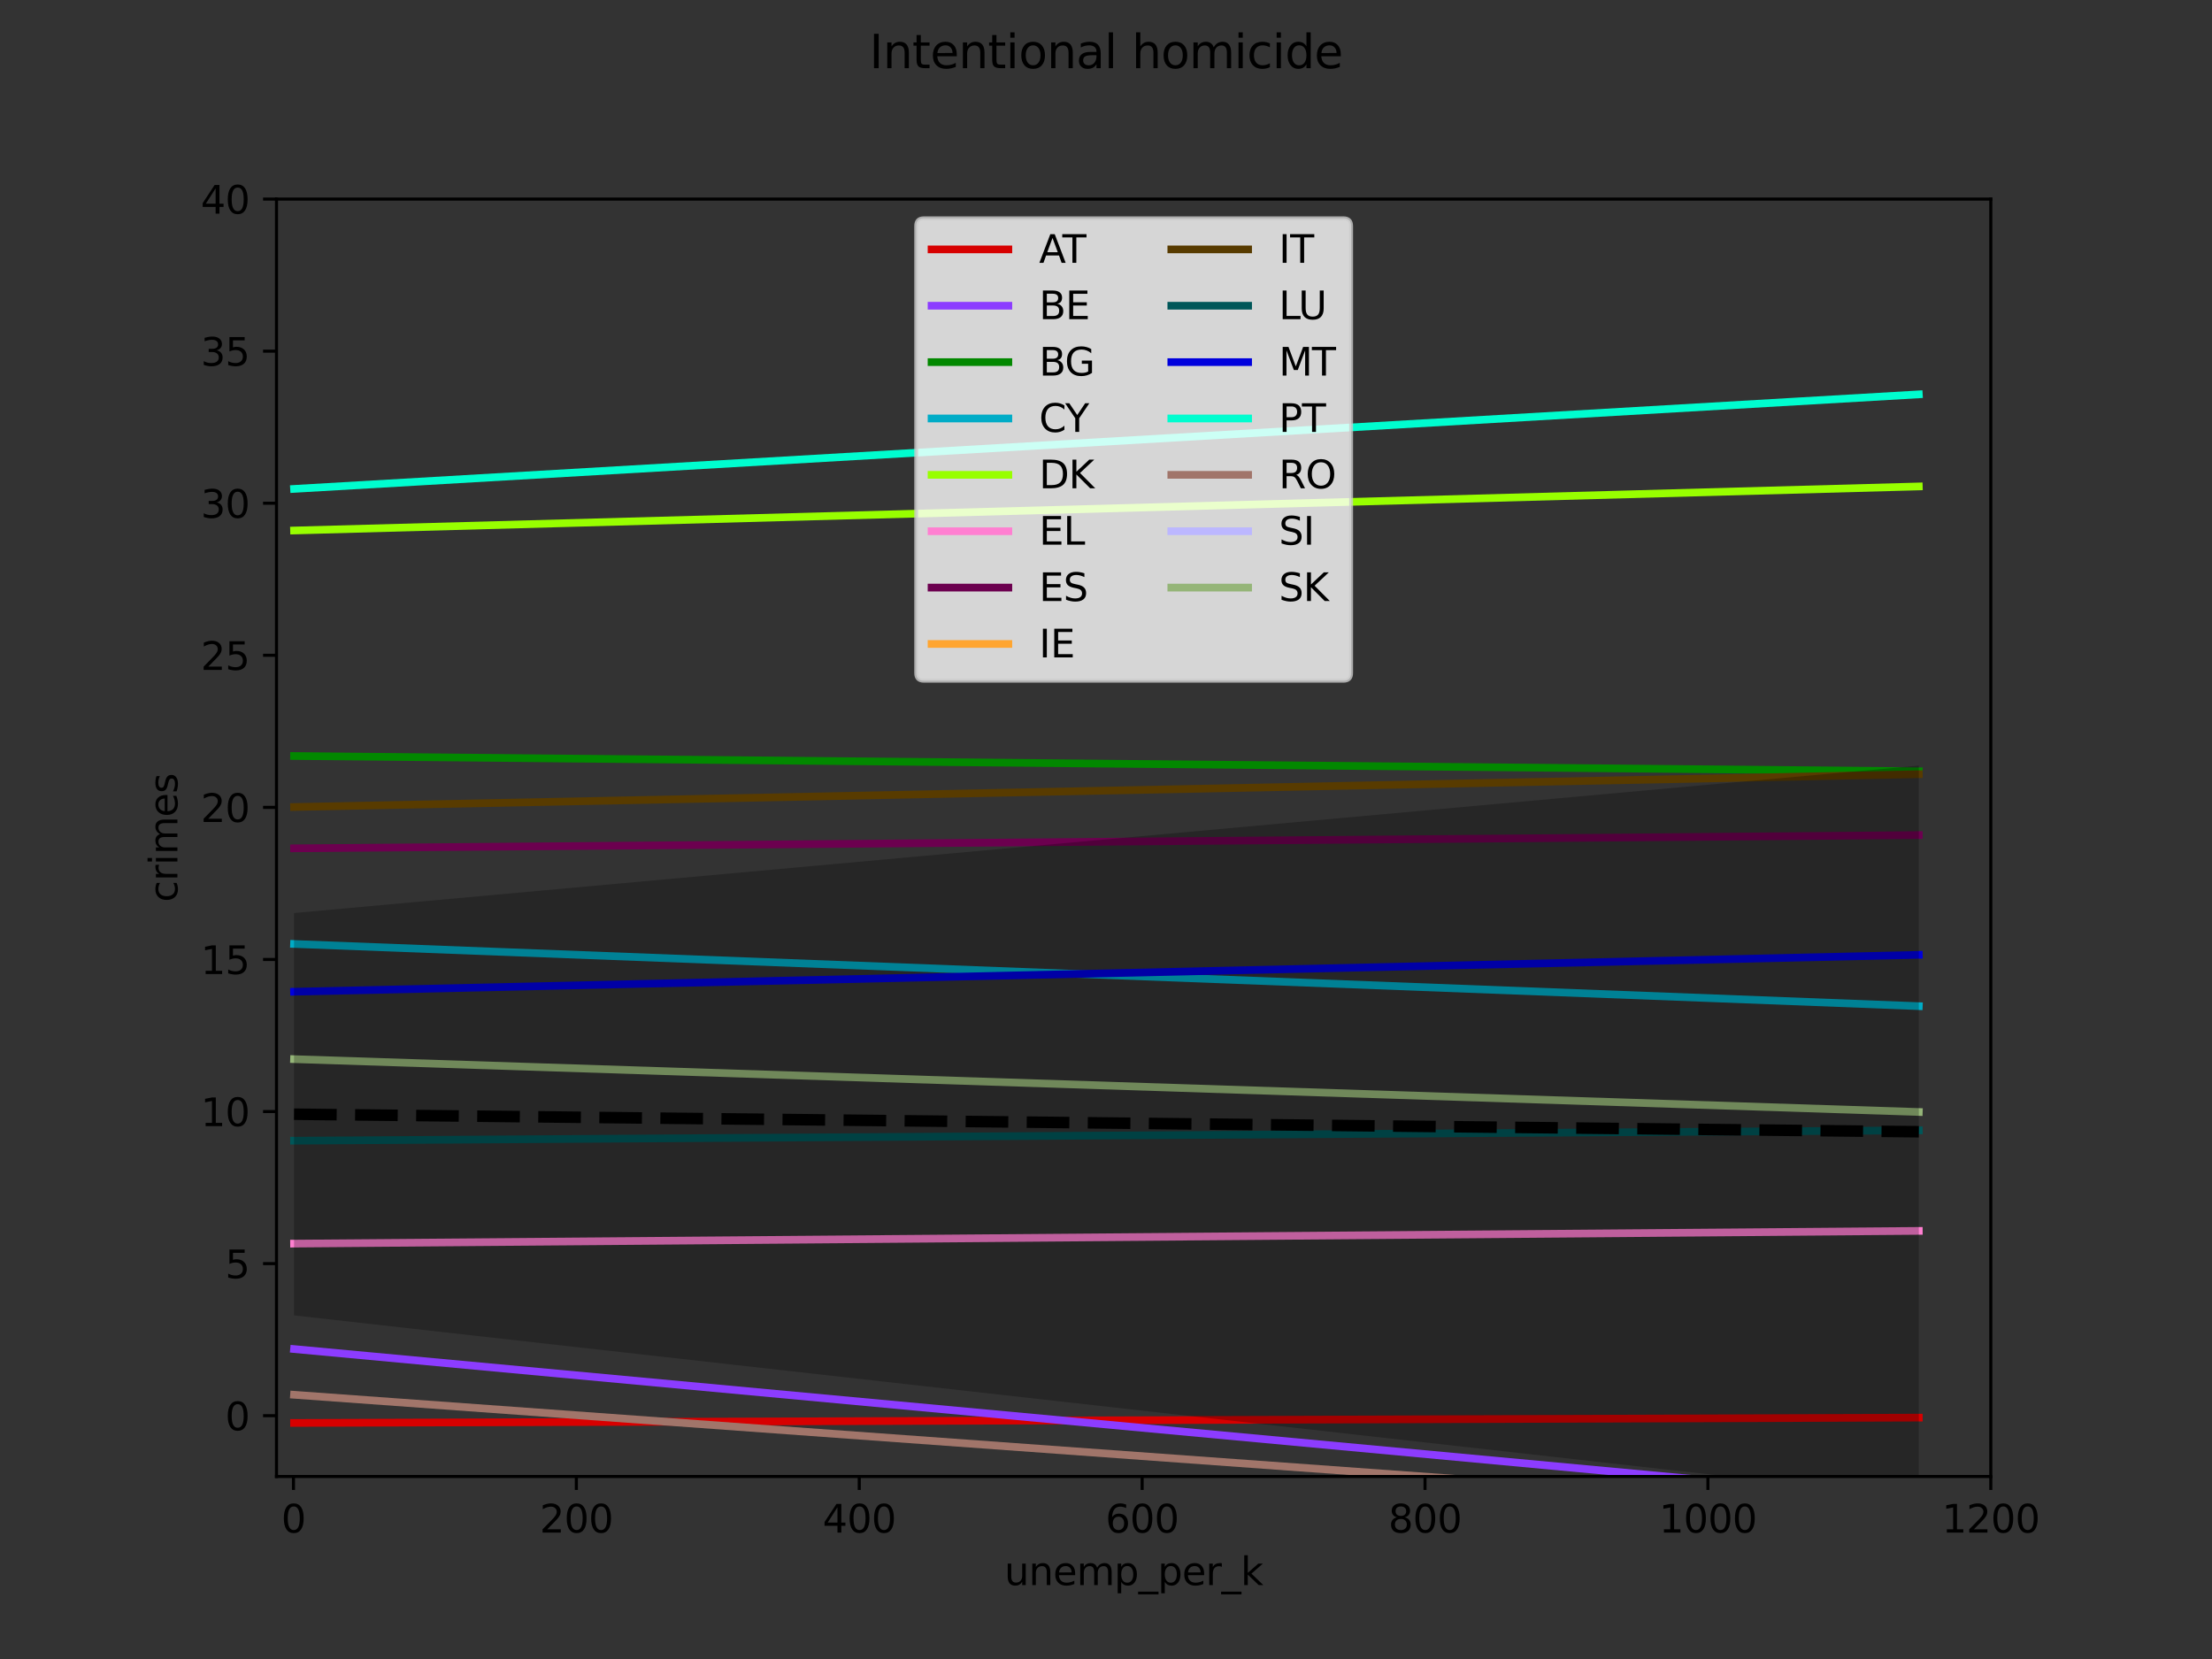 <?xml version="1.0" encoding="utf-8" standalone="no"?>
<!DOCTYPE svg PUBLIC "-//W3C//DTD SVG 1.1//EN"
  "http://www.w3.org/Graphics/SVG/1.1/DTD/svg11.dtd">
<svg xmlns:xlink="http://www.w3.org/1999/xlink" width="576pt" height="432pt" viewBox="0 0 576 432" xmlns="http://www.w3.org/2000/svg" version="1.1">
 <rect x="0" y="0" width="576" height="432" fill="#333333" stroke="none"/>
 <defs>
  <style type="text/css">*{stroke-linejoin: round; stroke-linecap: butt}</style>
 </defs>
 <g id="figure_1">
  <g id="patch_1">
   <path d="M 0 432 
L 576 432 
L 576 0 
L 0 0 
L 0 432 
z
" style="fill: none"/>
  </g>
  <g id="axes_1">
   <g id="patch_2">
    <path d="M 72 384.48 
L 518.4 384.48 
L 518.4 51.84 
L 72 51.84 
L 72 384.48 
z
" style="fill: none"/>
   </g>
   <g id="matplotlib.axis_1">
    <g id="xtick_1">
     <g id="line2d_1">
      <defs>
       <path id="m58cd97bd0b" d="M 0 0 
L 0 3.5 
" style="stroke: #000000; stroke-width: 0.8"/>
      </defs>
      <g>
       <use xlink:href="#m58cd97bd0b" x="76.42" y="384.48" style="stroke: #000000; stroke-width: 0.8"/>
      </g>
     </g>
     <g id="text_1">
      <!-- 0 -->
      <g transform="translate(73.239 399.078)scale(0.1 -0.1)">
       <defs>
        <path id="DejaVuSans-30" d="M 2034 4250 
Q 1547 4250 1301 3770 
Q 1056 3291 1056 2328 
Q 1056 1369 1301 889 
Q 1547 409 2034 409 
Q 2525 409 2770 889 
Q 3016 1369 3016 2328 
Q 3016 3291 2770 3770 
Q 2525 4250 2034 4250 
z
M 2034 4750 
Q 2819 4750 3233 4129 
Q 3647 3509 3647 2328 
Q 3647 1150 3233 529 
Q 2819 -91 2034 -91 
Q 1250 -91 836 529 
Q 422 1150 422 2328 
Q 422 3509 836 4129 
Q 1250 4750 2034 4750 
z
" transform="scale(0.016)"/>
       </defs>
       <use xlink:href="#DejaVuSans-30"/>
      </g>
     </g>
    </g>
    <g id="xtick_2">
     <g id="line2d_2">
      <g>
       <use xlink:href="#m58cd97bd0b" x="150.083" y="384.48" style="stroke: #000000; stroke-width: 0.8"/>
      </g>
     </g>
     <g id="text_2">
      <!-- 200 -->
      <g transform="translate(140.539 399.078)scale(0.1 -0.1)">
       <defs>
        <path id="DejaVuSans-32" d="M 1228 531 
L 3431 531 
L 3431 0 
L 469 0 
L 469 531 
Q 828 903 1448 1529 
Q 2069 2156 2228 2338 
Q 2531 2678 2651 2914 
Q 2772 3150 2772 3378 
Q 2772 3750 2511 3984 
Q 2250 4219 1831 4219 
Q 1534 4219 1204 4116 
Q 875 4013 500 3803 
L 500 4441 
Q 881 4594 1212 4672 
Q 1544 4750 1819 4750 
Q 2544 4750 2975 4387 
Q 3406 4025 3406 3419 
Q 3406 3131 3298 2873 
Q 3191 2616 2906 2266 
Q 2828 2175 2409 1742 
Q 1991 1309 1228 531 
z
" transform="scale(0.016)"/>
       </defs>
       <use xlink:href="#DejaVuSans-32"/>
       <use xlink:href="#DejaVuSans-30" x="63.623"/>
       <use xlink:href="#DejaVuSans-30" x="127.246"/>
      </g>
     </g>
    </g>
    <g id="xtick_3">
     <g id="line2d_3">
      <g>
       <use xlink:href="#m58cd97bd0b" x="223.747" y="384.48" style="stroke: #000000; stroke-width: 0.8"/>
      </g>
     </g>
     <g id="text_3">
      <!-- 400 -->
      <g transform="translate(214.203 399.078)scale(0.1 -0.1)">
       <defs>
        <path id="DejaVuSans-34" d="M 2419 4116 
L 825 1625 
L 2419 1625 
L 2419 4116 
z
M 2253 4666 
L 3047 4666 
L 3047 1625 
L 3713 1625 
L 3713 1100 
L 3047 1100 
L 3047 0 
L 2419 0 
L 2419 1100 
L 313 1100 
L 313 1709 
L 2253 4666 
z
" transform="scale(0.016)"/>
       </defs>
       <use xlink:href="#DejaVuSans-34"/>
       <use xlink:href="#DejaVuSans-30" x="63.623"/>
       <use xlink:href="#DejaVuSans-30" x="127.246"/>
      </g>
     </g>
    </g>
    <g id="xtick_4">
     <g id="line2d_4">
      <g>
       <use xlink:href="#m58cd97bd0b" x="297.41" y="384.48" style="stroke: #000000; stroke-width: 0.8"/>
      </g>
     </g>
     <g id="text_4">
      <!-- 600 -->
      <g transform="translate(287.866 399.078)scale(0.1 -0.1)">
       <defs>
        <path id="DejaVuSans-36" d="M 2113 2584 
Q 1688 2584 1439 2293 
Q 1191 2003 1191 1497 
Q 1191 994 1439 701 
Q 1688 409 2113 409 
Q 2538 409 2786 701 
Q 3034 994 3034 1497 
Q 3034 2003 2786 2293 
Q 2538 2584 2113 2584 
z
M 3366 4563 
L 3366 3988 
Q 3128 4100 2886 4159 
Q 2644 4219 2406 4219 
Q 1781 4219 1451 3797 
Q 1122 3375 1075 2522 
Q 1259 2794 1537 2939 
Q 1816 3084 2150 3084 
Q 2853 3084 3261 2657 
Q 3669 2231 3669 1497 
Q 3669 778 3244 343 
Q 2819 -91 2113 -91 
Q 1303 -91 875 529 
Q 447 1150 447 2328 
Q 447 3434 972 4092 
Q 1497 4750 2381 4750 
Q 2619 4750 2861 4703 
Q 3103 4656 3366 4563 
z
" transform="scale(0.016)"/>
       </defs>
       <use xlink:href="#DejaVuSans-36"/>
       <use xlink:href="#DejaVuSans-30" x="63.623"/>
       <use xlink:href="#DejaVuSans-30" x="127.246"/>
      </g>
     </g>
    </g>
    <g id="xtick_5">
     <g id="line2d_5">
      <g>
       <use xlink:href="#m58cd97bd0b" x="371.073" y="384.48" style="stroke: #000000; stroke-width: 0.8"/>
      </g>
     </g>
     <g id="text_5">
      <!-- 800 -->
      <g transform="translate(361.53 399.078)scale(0.1 -0.1)">
       <defs>
        <path id="DejaVuSans-38" d="M 2034 2216 
Q 1584 2216 1326 1975 
Q 1069 1734 1069 1313 
Q 1069 891 1326 650 
Q 1584 409 2034 409 
Q 2484 409 2743 651 
Q 3003 894 3003 1313 
Q 3003 1734 2745 1975 
Q 2488 2216 2034 2216 
z
M 1403 2484 
Q 997 2584 770 2862 
Q 544 3141 544 3541 
Q 544 4100 942 4425 
Q 1341 4750 2034 4750 
Q 2731 4750 3128 4425 
Q 3525 4100 3525 3541 
Q 3525 3141 3298 2862 
Q 3072 2584 2669 2484 
Q 3125 2378 3379 2068 
Q 3634 1759 3634 1313 
Q 3634 634 3220 271 
Q 2806 -91 2034 -91 
Q 1263 -91 848 271 
Q 434 634 434 1313 
Q 434 1759 690 2068 
Q 947 2378 1403 2484 
z
M 1172 3481 
Q 1172 3119 1398 2916 
Q 1625 2713 2034 2713 
Q 2441 2713 2670 2916 
Q 2900 3119 2900 3481 
Q 2900 3844 2670 4047 
Q 2441 4250 2034 4250 
Q 1625 4250 1398 4047 
Q 1172 3844 1172 3481 
z
" transform="scale(0.016)"/>
       </defs>
       <use xlink:href="#DejaVuSans-38"/>
       <use xlink:href="#DejaVuSans-30" x="63.623"/>
       <use xlink:href="#DejaVuSans-30" x="127.246"/>
      </g>
     </g>
    </g>
    <g id="xtick_6">
     <g id="line2d_6">
      <g>
       <use xlink:href="#m58cd97bd0b" x="444.737" y="384.48" style="stroke: #000000; stroke-width: 0.8"/>
      </g>
     </g>
     <g id="text_6">
      <!-- 1000 -->
      <g transform="translate(432.012 399.078)scale(0.1 -0.1)">
       <defs>
        <path id="DejaVuSans-31" d="M 794 531 
L 1825 531 
L 1825 4091 
L 703 3866 
L 703 4441 
L 1819 4666 
L 2450 4666 
L 2450 531 
L 3481 531 
L 3481 0 
L 794 0 
L 794 531 
z
" transform="scale(0.016)"/>
       </defs>
       <use xlink:href="#DejaVuSans-31"/>
       <use xlink:href="#DejaVuSans-30" x="63.623"/>
       <use xlink:href="#DejaVuSans-30" x="127.246"/>
       <use xlink:href="#DejaVuSans-30" x="190.869"/>
      </g>
     </g>
    </g>
    <g id="xtick_7">
     <g id="line2d_7">
      <g>
       <use xlink:href="#m58cd97bd0b" x="518.4" y="384.48" style="stroke: #000000; stroke-width: 0.8"/>
      </g>
     </g>
     <g id="text_7">
      <!-- 1200 -->
      <g transform="translate(505.675 399.078)scale(0.1 -0.1)">
       <use xlink:href="#DejaVuSans-31"/>
       <use xlink:href="#DejaVuSans-32" x="63.623"/>
       <use xlink:href="#DejaVuSans-30" x="127.246"/>
       <use xlink:href="#DejaVuSans-30" x="190.869"/>
      </g>
     </g>
    </g>
    <g id="text_8">
     <!-- unemployment -->
     <g transform="translate(261.54 412.757)scale(0.1 -0.1)">
      <defs>
       <path id="DejaVuSans-75" d="M 544 1381 
L 544 3500 
L 1119 3500 
L 1119 1403 
Q 1119 906 1312 657 
Q 1506 409 1894 409 
Q 2359 409 2629 706 
Q 2900 1003 2900 1516 
L 2900 3500 
L 3475 3500 
L 3475 0 
L 2900 0 
L 2900 538 
Q 2691 219 2414 64 
Q 2138 -91 1772 -91 
Q 1169 -91 856 284 
Q 544 659 544 1381 
z
M 1991 3584 
L 1991 3584 
z
" transform="scale(0.016)"/>
       <path id="DejaVuSans-6e" d="M 3513 2113 
L 3513 0 
L 2938 0 
L 2938 2094 
Q 2938 2591 2744 2837 
Q 2550 3084 2163 3084 
Q 1697 3084 1428 2787 
Q 1159 2491 1159 1978 
L 1159 0 
L 581 0 
L 581 3500 
L 1159 3500 
L 1159 2956 
Q 1366 3272 1645 3428 
Q 1925 3584 2291 3584 
Q 2894 3584 3203 3211 
Q 3513 2838 3513 2113 
z
" transform="scale(0.016)"/>
       <path id="DejaVuSans-65" d="M 3597 1894 
L 3597 1613 
L 953 1613 
Q 991 1019 1311 708 
Q 1631 397 2203 397 
Q 2534 397 2845 478 
Q 3156 559 3463 722 
L 3463 178 
Q 3153 47 2828 -22 
Q 2503 -91 2169 -91 
Q 1331 -91 842 396 
Q 353 884 353 1716 
Q 353 2575 817 3079 
Q 1281 3584 2069 3584 
Q 2775 3584 3186 3129 
Q 3597 2675 3597 1894 
z
M 3022 2063 
Q 3016 2534 2758 2815 
Q 2500 3097 2075 3097 
Q 1594 3097 1305 2825 
Q 1016 2553 972 2059 
L 3022 2063 
z
" transform="scale(0.016)"/>
       <path id="DejaVuSans-6d" d="M 3328 2828 
Q 3544 3216 3844 3400 
Q 4144 3584 4550 3584 
Q 5097 3584 5394 3201 
Q 5691 2819 5691 2113 
L 5691 0 
L 5113 0 
L 5113 2094 
Q 5113 2597 4934 2840 
Q 4756 3084 4391 3084 
Q 3944 3084 3684 2787 
Q 3425 2491 3425 1978 
L 3425 0 
L 2847 0 
L 2847 2094 
Q 2847 2600 2669 2842 
Q 2491 3084 2119 3084 
Q 1678 3084 1418 2786 
Q 1159 2488 1159 1978 
L 1159 0 
L 581 0 
L 581 3500 
L 1159 3500 
L 1159 2956 
Q 1356 3278 1631 3431 
Q 1906 3584 2284 3584 
Q 2666 3584 2933 3390 
Q 3200 3197 3328 2828 
z
" transform="scale(0.016)"/>
       <path id="DejaVuSans-70" d="M 1159 525 
L 1159 -1331 
L 581 -1331 
L 581 3500 
L 1159 3500 
L 1159 2969 
Q 1341 3281 1617 3432 
Q 1894 3584 2278 3584 
Q 2916 3584 3314 3078 
Q 3713 2572 3713 1747 
Q 3713 922 3314 415 
Q 2916 -91 2278 -91 
Q 1894 -91 1617 61 
Q 1341 213 1159 525 
z
M 3116 1747 
Q 3116 2381 2855 2742 
Q 2594 3103 2138 3103 
Q 1681 3103 1420 2742 
Q 1159 2381 1159 1747 
Q 1159 1113 1420 752 
Q 1681 391 2138 391 
Q 2594 391 2855 752 
Q 3116 1113 3116 1747 
z
" transform="scale(0.016)"/>
       <path id="DejaVuSans-5f" d="M 3263 -1063 
L 3263 -1509 
L -63 -1509 
L -63 -1063 
L 3263 -1063 
z
" transform="scale(0.016)"/>
       <path id="DejaVuSans-72" d="M 2631 2963 
Q 2534 3019 2420 3045 
Q 2306 3072 2169 3072 
Q 1681 3072 1420 2755 
Q 1159 2438 1159 1844 
L 1159 0 
L 581 0 
L 581 3500 
L 1159 3500 
L 1159 2956 
Q 1341 3275 1631 3429 
Q 1922 3584 2338 3584 
Q 2397 3584 2469 3576 
Q 2541 3569 2628 3553 
L 2631 2963 
z
" transform="scale(0.016)"/>
       <path id="DejaVuSans-6b" d="M 581 4863 
L 1159 4863 
L 1159 1991 
L 2875 3500 
L 3609 3500 
L 1753 1863 
L 3688 0 
L 2938 0 
L 1159 1709 
L 1159 0 
L 581 0 
L 581 4863 
z
" transform="scale(0.016)"/>
      </defs>
      <use xlink:href="#DejaVuSans-75"/>
      <use xlink:href="#DejaVuSans-6e" x="63.379"/>
      <use xlink:href="#DejaVuSans-65" x="126.758"/>
      <use xlink:href="#DejaVuSans-6d" x="188.281"/>
      <use xlink:href="#DejaVuSans-70" x="285.693"/>
      <use xlink:href="#DejaVuSans-5f" x="349.17"/>
      <use xlink:href="#DejaVuSans-70" x="399.17"/>
      <use xlink:href="#DejaVuSans-65" x="462.646"/>
      <use xlink:href="#DejaVuSans-72" x="524.17"/>
      <use xlink:href="#DejaVuSans-5f" x="565.283"/>
      <use xlink:href="#DejaVuSans-6b" x="615.283"/>
     </g>
    </g>
   </g>
   <g id="matplotlib.axis_2">
    <g id="ytick_1">
     <g id="line2d_8">
      <defs>
       <path id="mbac30b4db6" d="M 0 0 
L -3.5 0 
" style="stroke: #000000; stroke-width: 0.8"/>
      </defs>
      <g>
       <use xlink:href="#mbac30b4db6" x="72" y="368.64" style="stroke: #000000; stroke-width: 0.8"/>
      </g>
     </g>
     <g id="text_9">
      <!-- 0 -->
      <g transform="translate(58.638 372.439)scale(0.1 -0.1)">
       <use xlink:href="#DejaVuSans-30"/>
      </g>
     </g>
    </g>
    <g id="ytick_2">
     <g id="line2d_9">
      <g>
       <use xlink:href="#mbac30b4db6" x="72" y="329.04" style="stroke: #000000; stroke-width: 0.8"/>
      </g>
     </g>
     <g id="text_10">
      <!-- 5 -->
      <g transform="translate(58.638 332.839)scale(0.1 -0.1)">
       <defs>
        <path id="DejaVuSans-35" d="M 691 4666 
L 3169 4666 
L 3169 4134 
L 1269 4134 
L 1269 2991 
Q 1406 3038 1543 3061 
Q 1681 3084 1819 3084 
Q 2600 3084 3056 2656 
Q 3513 2228 3513 1497 
Q 3513 744 3044 326 
Q 2575 -91 1722 -91 
Q 1428 -91 1123 -41 
Q 819 9 494 109 
L 494 744 
Q 775 591 1075 516 
Q 1375 441 1709 441 
Q 2250 441 2565 725 
Q 2881 1009 2881 1497 
Q 2881 1984 2565 2268 
Q 2250 2553 1709 2553 
Q 1456 2553 1204 2497 
Q 953 2441 691 2322 
L 691 4666 
z
" transform="scale(0.016)"/>
       </defs>
       <use xlink:href="#DejaVuSans-35"/>
      </g>
     </g>
    </g>
    <g id="ytick_3">
     <g id="line2d_10">
      <g>
       <use xlink:href="#mbac30b4db6" x="72" y="289.44" style="stroke: #000000; stroke-width: 0.8"/>
      </g>
     </g>
     <g id="text_11">
      <!-- 10 -->
      <g transform="translate(52.275 293.239)scale(0.1 -0.1)">
       <use xlink:href="#DejaVuSans-31"/>
       <use xlink:href="#DejaVuSans-30" x="63.623"/>
      </g>
     </g>
    </g>
    <g id="ytick_4">
     <g id="line2d_11">
      <g>
       <use xlink:href="#mbac30b4db6" x="72" y="249.84" style="stroke: #000000; stroke-width: 0.8"/>
      </g>
     </g>
     <g id="text_12">
      <!-- 15 -->
      <g transform="translate(52.275 253.639)scale(0.1 -0.1)">
       <use xlink:href="#DejaVuSans-31"/>
       <use xlink:href="#DejaVuSans-35" x="63.623"/>
      </g>
     </g>
    </g>
    <g id="ytick_5">
     <g id="line2d_12">
      <g>
       <use xlink:href="#mbac30b4db6" x="72" y="210.24" style="stroke: #000000; stroke-width: 0.8"/>
      </g>
     </g>
     <g id="text_13">
      <!-- 20 -->
      <g transform="translate(52.275 214.039)scale(0.1 -0.1)">
       <use xlink:href="#DejaVuSans-32"/>
       <use xlink:href="#DejaVuSans-30" x="63.623"/>
      </g>
     </g>
    </g>
    <g id="ytick_6">
     <g id="line2d_13">
      <g>
       <use xlink:href="#mbac30b4db6" x="72" y="170.64" style="stroke: #000000; stroke-width: 0.8"/>
      </g>
     </g>
     <g id="text_14">
      <!-- 25 -->
      <g transform="translate(52.275 174.439)scale(0.1 -0.1)">
       <use xlink:href="#DejaVuSans-32"/>
       <use xlink:href="#DejaVuSans-35" x="63.623"/>
      </g>
     </g>
    </g>
    <g id="ytick_7">
     <g id="line2d_14">
      <g>
       <use xlink:href="#mbac30b4db6" x="72" y="131.04" style="stroke: #000000; stroke-width: 0.8"/>
      </g>
     </g>
     <g id="text_15">
      <!-- 30 -->
      <g transform="translate(52.275 134.839)scale(0.1 -0.1)">
       <defs>
        <path id="DejaVuSans-33" d="M 2597 2516 
Q 3050 2419 3304 2112 
Q 3559 1806 3559 1356 
Q 3559 666 3084 287 
Q 2609 -91 1734 -91 
Q 1441 -91 1130 -33 
Q 819 25 488 141 
L 488 750 
Q 750 597 1062 519 
Q 1375 441 1716 441 
Q 2309 441 2620 675 
Q 2931 909 2931 1356 
Q 2931 1769 2642 2001 
Q 2353 2234 1838 2234 
L 1294 2234 
L 1294 2753 
L 1863 2753 
Q 2328 2753 2575 2939 
Q 2822 3125 2822 3475 
Q 2822 3834 2567 4026 
Q 2313 4219 1838 4219 
Q 1578 4219 1281 4162 
Q 984 4106 628 3988 
L 628 4550 
Q 988 4650 1302 4700 
Q 1616 4750 1894 4750 
Q 2613 4750 3031 4423 
Q 3450 4097 3450 3541 
Q 3450 3153 3228 2886 
Q 3006 2619 2597 2516 
z
" transform="scale(0.016)"/>
       </defs>
       <use xlink:href="#DejaVuSans-33"/>
       <use xlink:href="#DejaVuSans-30" x="63.623"/>
      </g>
     </g>
    </g>
    <g id="ytick_8">
     <g id="line2d_15">
      <g>
       <use xlink:href="#mbac30b4db6" x="72" y="91.44" style="stroke: #000000; stroke-width: 0.8"/>
      </g>
     </g>
     <g id="text_16">
      <!-- 35 -->
      <g transform="translate(52.275 95.239)scale(0.1 -0.1)">
       <use xlink:href="#DejaVuSans-33"/>
       <use xlink:href="#DejaVuSans-35" x="63.623"/>
      </g>
     </g>
    </g>
    <g id="ytick_9">
     <g id="line2d_16">
      <g>
       <use xlink:href="#mbac30b4db6" x="72" y="51.84" style="stroke: #000000; stroke-width: 0.8"/>
      </g>
     </g>
     <g id="text_17">
      <!-- 40 -->
      <g transform="translate(52.275 55.639)scale(0.1 -0.1)">
       <use xlink:href="#DejaVuSans-34"/>
       <use xlink:href="#DejaVuSans-30" x="63.623"/>
      </g>
     </g>
    </g>
    <g id="text_18">
     <!-- crimes -->
     <g transform="translate(46.195 234.905)rotate(-90)scale(0.1 -0.1)">
      <defs>
       <path id="DejaVuSans-63" d="M 3122 3366 
L 3122 2828 
Q 2878 2963 2633 3030 
Q 2388 3097 2138 3097 
Q 1578 3097 1268 2742 
Q 959 2388 959 1747 
Q 959 1106 1268 751 
Q 1578 397 2138 397 
Q 2388 397 2633 464 
Q 2878 531 3122 666 
L 3122 134 
Q 2881 22 2623 -34 
Q 2366 -91 2075 -91 
Q 1284 -91 818 406 
Q 353 903 353 1747 
Q 353 2603 823 3093 
Q 1294 3584 2113 3584 
Q 2378 3584 2631 3529 
Q 2884 3475 3122 3366 
z
" transform="scale(0.016)"/>
       <path id="DejaVuSans-69" d="M 603 3500 
L 1178 3500 
L 1178 0 
L 603 0 
L 603 3500 
z
M 603 4863 
L 1178 4863 
L 1178 4134 
L 603 4134 
L 603 4863 
z
" transform="scale(0.016)"/>
       <path id="DejaVuSans-73" d="M 2834 3397 
L 2834 2853 
Q 2591 2978 2328 3040 
Q 2066 3103 1784 3103 
Q 1356 3103 1142 2972 
Q 928 2841 928 2578 
Q 928 2378 1081 2264 
Q 1234 2150 1697 2047 
L 1894 2003 
Q 2506 1872 2764 1633 
Q 3022 1394 3022 966 
Q 3022 478 2636 193 
Q 2250 -91 1575 -91 
Q 1294 -91 989 -36 
Q 684 19 347 128 
L 347 722 
Q 666 556 975 473 
Q 1284 391 1588 391 
Q 1994 391 2212 530 
Q 2431 669 2431 922 
Q 2431 1156 2273 1281 
Q 2116 1406 1581 1522 
L 1381 1569 
Q 847 1681 609 1914 
Q 372 2147 372 2553 
Q 372 3047 722 3315 
Q 1072 3584 1716 3584 
Q 2034 3584 2315 3537 
Q 2597 3491 2834 3397 
z
" transform="scale(0.016)"/>
      </defs>
      <use xlink:href="#DejaVuSans-63"/>
      <use xlink:href="#DejaVuSans-72" x="54.98"/>
      <use xlink:href="#DejaVuSans-69" x="96.094"/>
      <use xlink:href="#DejaVuSans-6d" x="123.877"/>
      <use xlink:href="#DejaVuSans-65" x="221.289"/>
      <use xlink:href="#DejaVuSans-73" x="282.812"/>
     </g>
    </g>
   </g>
   <g id="line2d_17">
    <path d="M 76.567 370.533 
L 499.653 369.146 
L 499.653 369.146 
" clip-path="url(#p681873e4b9)" style="fill: none; stroke: #d70000; stroke-width: 2; stroke-linecap: square"/>
   </g>
   <g id="line2d_18">
    <path d="M 76.567 351.292 
L 499.653 390.588 
L 499.653 390.588 
" clip-path="url(#p681873e4b9)" style="fill: none; stroke: #8c3cff; stroke-width: 2; stroke-linecap: square"/>
   </g>
   <g id="line2d_19">
    <path d="M 76.567 196.864 
L 499.653 200.842 
L 499.653 200.842 
" clip-path="url(#p681873e4b9)" style="fill: none; stroke: #028800; stroke-width: 2; stroke-linecap: square"/>
   </g>
   <g id="line2d_20">
    <path d="M 76.567 245.805 
L 499.653 261.999 
L 499.653 261.999 
" clip-path="url(#p681873e4b9)" style="fill: none; stroke: #00acc7; stroke-width: 2; stroke-linecap: square"/>
   </g>
   <g id="line2d_21">
    <path d="M 76.567 138.144 
L 499.653 126.668 
L 499.653 126.668 
" clip-path="url(#p681873e4b9)" style="fill: none; stroke: #98ff00; stroke-width: 2; stroke-linecap: square"/>
   </g>
   <g id="line2d_22">
    <path d="M 76.567 323.836 
L 499.653 320.519 
L 499.653 320.519 
" clip-path="url(#p681873e4b9)" style="fill: none; stroke: #ff7fd1; stroke-width: 2; stroke-linecap: square"/>
   </g>
   <g id="line2d_23">
    <path d="M 76.567 220.899 
L 499.653 217.453 
L 499.653 217.453 
" clip-path="url(#p681873e4b9)" style="fill: none; stroke: #6c004f; stroke-width: 2; stroke-linecap: square"/>
   </g>
   <g id="line2d_24">
    <path d="M 0 0 
" clip-path="url(#p681873e4b9)" style="fill: none; stroke: #ffa530; stroke-width: 2; stroke-linecap: square"/>
   </g>
   <g id="line2d_25">
    <path d="M 76.567 210.142 
L 499.653 201.595 
L 499.653 201.595 
" clip-path="url(#p681873e4b9)" style="fill: none; stroke: #583b00; stroke-width: 2; stroke-linecap: square"/>
   </g>
   <g id="line2d_26">
    <path d="M 76.567 297.032 
L 499.653 294.343 
L 499.653 294.343 
" clip-path="url(#p681873e4b9)" style="fill: none; stroke: #005759; stroke-width: 2; stroke-linecap: square"/>
   </g>
   <g id="line2d_27">
    <path d="M 76.567 258.245 
L 499.653 248.637 
L 499.653 248.637 
" clip-path="url(#p681873e4b9)" style="fill: none; stroke: #0000dd; stroke-width: 2; stroke-linecap: square"/>
   </g>
   <g id="line2d_28">
    <path d="M 76.567 127.309 
L 499.653 102.688 
L 499.653 102.688 
" clip-path="url(#p681873e4b9)" style="fill: none; stroke: #00fdcf; stroke-width: 2; stroke-linecap: square"/>
   </g>
   <g id="line2d_29">
    <path d="M 76.567 363.194 
L 499.653 393.813 
L 499.653 393.813 
" clip-path="url(#p681873e4b9)" style="fill: none; stroke: #a1756a; stroke-width: 2; stroke-linecap: square"/>
   </g>
   <g id="line2d_30">
    <path d="M 0 0 
" clip-path="url(#p681873e4b9)" style="fill: none; stroke: #bcb7ff; stroke-width: 2; stroke-linecap: square"/>
   </g>
   <g id="line2d_31">
    <path d="M 76.567 275.798 
L 499.653 289.561 
L 499.653 289.561 
" clip-path="url(#p681873e4b9)" style="fill: none; stroke: #95b578; stroke-width: 2; stroke-linecap: square"/>
   </g>
   <g id="patch_3">
    <path d="M 72 384.48 
L 72 51.84 
" style="fill: none; stroke: #000000; stroke-width: 0.8; stroke-linejoin: miter; stroke-linecap: square"/>
   </g>
   <g id="patch_4">
    <path d="M 518.4 384.48 
L 518.4 51.84 
" style="fill: none; stroke: #000000; stroke-width: 0.8; stroke-linejoin: miter; stroke-linecap: square"/>
   </g>
   <g id="patch_5">
    <path d="M 72 384.48 
L 518.4 384.48 
" style="fill: none; stroke: #000000; stroke-width: 0.8; stroke-linejoin: miter; stroke-linecap: square"/>
   </g>
   <g id="patch_6">
    <path d="M 72 51.84 
L 518.4 51.84 
" style="fill: none; stroke: #000000; stroke-width: 0.8; stroke-linejoin: miter; stroke-linecap: square"/>
   </g>
   <g id="legend_1">
    <g id="patch_7">
     <path d="M 240.573 177.265 
L 349.827 177.265 
Q 351.827 177.265 351.827 175.265 
L 351.827 58.84 
Q 351.827 56.84 349.827 56.84 
L 240.573 56.84 
Q 238.573 56.84 238.573 58.84 
L 238.573 175.265 
Q 238.573 177.265 240.573 177.265 
z
" style="fill: #ffffff; opacity: 0.8; stroke: #cccccc; stroke-linejoin: miter"/>
    </g>
    <g id="line2d_32">
     <path d="M 242.573 64.938 
L 252.573 64.938 
L 262.573 64.938 
" style="fill: none; stroke: #d70000; stroke-width: 2; stroke-linecap: square"/>
    </g>
    <g id="text_19">
     <!-- AT -->
     <g transform="translate(270.573 68.438)scale(0.1 -0.1)">
      <defs>
       <path id="DejaVuSans-41" d="M 2188 4044 
L 1331 1722 
L 3047 1722 
L 2188 4044 
z
M 1831 4666 
L 2547 4666 
L 4325 0 
L 3669 0 
L 3244 1197 
L 1141 1197 
L 716 0 
L 50 0 
L 1831 4666 
z
" transform="scale(0.016)"/>
       <path id="DejaVuSans-54" d="M -19 4666 
L 3928 4666 
L 3928 4134 
L 2272 4134 
L 2272 0 
L 1638 0 
L 1638 4134 
L -19 4134 
L -19 4666 
z
" transform="scale(0.016)"/>
      </defs>
      <use xlink:href="#DejaVuSans-41"/>
      <use xlink:href="#DejaVuSans-54" x="60.658"/>
     </g>
    </g>
    <g id="line2d_33">
     <path d="M 242.573 79.617 
L 252.573 79.617 
L 262.573 79.617 
" style="fill: none; stroke: #8c3cff; stroke-width: 2; stroke-linecap: square"/>
    </g>
    <g id="text_20">
     <!-- BE -->
     <g transform="translate(270.573 83.117)scale(0.1 -0.1)">
      <defs>
       <path id="DejaVuSans-42" d="M 1259 2228 
L 1259 519 
L 2272 519 
Q 2781 519 3026 730 
Q 3272 941 3272 1375 
Q 3272 1813 3026 2020 
Q 2781 2228 2272 2228 
L 1259 2228 
z
M 1259 4147 
L 1259 2741 
L 2194 2741 
Q 2656 2741 2882 2914 
Q 3109 3088 3109 3444 
Q 3109 3797 2882 3972 
Q 2656 4147 2194 4147 
L 1259 4147 
z
M 628 4666 
L 2241 4666 
Q 2963 4666 3353 4366 
Q 3744 4066 3744 3513 
Q 3744 3084 3544 2831 
Q 3344 2578 2956 2516 
Q 3422 2416 3680 2098 
Q 3938 1781 3938 1306 
Q 3938 681 3513 340 
Q 3088 0 2303 0 
L 628 0 
L 628 4666 
z
" transform="scale(0.016)"/>
       <path id="DejaVuSans-45" d="M 628 4666 
L 3578 4666 
L 3578 4134 
L 1259 4134 
L 1259 2753 
L 3481 2753 
L 3481 2222 
L 1259 2222 
L 1259 531 
L 3634 531 
L 3634 0 
L 628 0 
L 628 4666 
z
" transform="scale(0.016)"/>
      </defs>
      <use xlink:href="#DejaVuSans-42"/>
      <use xlink:href="#DejaVuSans-45" x="68.604"/>
     </g>
    </g>
    <g id="line2d_34">
     <path d="M 242.573 94.295 
L 252.573 94.295 
L 262.573 94.295 
" style="fill: none; stroke: #028800; stroke-width: 2; stroke-linecap: square"/>
    </g>
    <g id="text_21">
     <!-- BG -->
     <g transform="translate(270.573 97.795)scale(0.1 -0.1)">
      <defs>
       <path id="DejaVuSans-47" d="M 3809 666 
L 3809 1919 
L 2778 1919 
L 2778 2438 
L 4434 2438 
L 4434 434 
Q 4069 175 3628 42 
Q 3188 -91 2688 -91 
Q 1594 -91 976 548 
Q 359 1188 359 2328 
Q 359 3472 976 4111 
Q 1594 4750 2688 4750 
Q 3144 4750 3555 4637 
Q 3966 4525 4313 4306 
L 4313 3634 
Q 3963 3931 3569 4081 
Q 3175 4231 2741 4231 
Q 1884 4231 1454 3753 
Q 1025 3275 1025 2328 
Q 1025 1384 1454 906 
Q 1884 428 2741 428 
Q 3075 428 3337 486 
Q 3600 544 3809 666 
z
" transform="scale(0.016)"/>
      </defs>
      <use xlink:href="#DejaVuSans-42"/>
      <use xlink:href="#DejaVuSans-47" x="66.854"/>
     </g>
    </g>
    <g id="line2d_35">
     <path d="M 242.573 108.973 
L 252.573 108.973 
L 262.573 108.973 
" style="fill: none; stroke: #00acc7; stroke-width: 2; stroke-linecap: square"/>
    </g>
    <g id="text_22">
     <!-- CY -->
     <g transform="translate(270.573 112.473)scale(0.1 -0.1)">
      <defs>
       <path id="DejaVuSans-43" d="M 4122 4306 
L 4122 3641 
Q 3803 3938 3442 4084 
Q 3081 4231 2675 4231 
Q 1875 4231 1450 3742 
Q 1025 3253 1025 2328 
Q 1025 1406 1450 917 
Q 1875 428 2675 428 
Q 3081 428 3442 575 
Q 3803 722 4122 1019 
L 4122 359 
Q 3791 134 3420 21 
Q 3050 -91 2638 -91 
Q 1578 -91 968 557 
Q 359 1206 359 2328 
Q 359 3453 968 4101 
Q 1578 4750 2638 4750 
Q 3056 4750 3426 4639 
Q 3797 4528 4122 4306 
z
" transform="scale(0.016)"/>
       <path id="DejaVuSans-59" d="M -13 4666 
L 666 4666 
L 1959 2747 
L 3244 4666 
L 3922 4666 
L 2272 2222 
L 2272 0 
L 1638 0 
L 1638 2222 
L -13 4666 
z
" transform="scale(0.016)"/>
      </defs>
      <use xlink:href="#DejaVuSans-43"/>
      <use xlink:href="#DejaVuSans-59" x="68.074"/>
     </g>
    </g>
    <g id="line2d_36">
     <path d="M 242.573 123.651 
L 252.573 123.651 
L 262.573 123.651 
" style="fill: none; stroke: #98ff00; stroke-width: 2; stroke-linecap: square"/>
    </g>
    <g id="text_23">
     <!-- DK -->
     <g transform="translate(270.573 127.151)scale(0.1 -0.1)">
      <defs>
       <path id="DejaVuSans-44" d="M 1259 4147 
L 1259 519 
L 2022 519 
Q 2988 519 3436 956 
Q 3884 1394 3884 2338 
Q 3884 3275 3436 3711 
Q 2988 4147 2022 4147 
L 1259 4147 
z
M 628 4666 
L 1925 4666 
Q 3281 4666 3915 4102 
Q 4550 3538 4550 2338 
Q 4550 1131 3912 565 
Q 3275 0 1925 0 
L 628 0 
L 628 4666 
z
" transform="scale(0.016)"/>
       <path id="DejaVuSans-4b" d="M 628 4666 
L 1259 4666 
L 1259 2694 
L 3353 4666 
L 4166 4666 
L 1850 2491 
L 4331 0 
L 3500 0 
L 1259 2247 
L 1259 0 
L 628 0 
L 628 4666 
z
" transform="scale(0.016)"/>
      </defs>
      <use xlink:href="#DejaVuSans-44"/>
      <use xlink:href="#DejaVuSans-4b" x="77.002"/>
     </g>
    </g>
    <g id="line2d_37">
     <path d="M 242.573 138.329 
L 252.573 138.329 
L 262.573 138.329 
" style="fill: none; stroke: #ff7fd1; stroke-width: 2; stroke-linecap: square"/>
    </g>
    <g id="text_24">
     <!-- EL -->
     <g transform="translate(270.573 141.829)scale(0.1 -0.1)">
      <defs>
       <path id="DejaVuSans-4c" d="M 628 4666 
L 1259 4666 
L 1259 531 
L 3531 531 
L 3531 0 
L 628 0 
L 628 4666 
z
" transform="scale(0.016)"/>
      </defs>
      <use xlink:href="#DejaVuSans-45"/>
      <use xlink:href="#DejaVuSans-4c" x="63.184"/>
     </g>
    </g>
    <g id="line2d_38">
     <path d="M 242.573 153.007 
L 252.573 153.007 
L 262.573 153.007 
" style="fill: none; stroke: #6c004f; stroke-width: 2; stroke-linecap: square"/>
    </g>
    <g id="text_25">
     <!-- ES -->
     <g transform="translate(270.573 156.507)scale(0.1 -0.1)">
      <defs>
       <path id="DejaVuSans-53" d="M 3425 4513 
L 3425 3897 
Q 3066 4069 2747 4153 
Q 2428 4238 2131 4238 
Q 1616 4238 1336 4038 
Q 1056 3838 1056 3469 
Q 1056 3159 1242 3001 
Q 1428 2844 1947 2747 
L 2328 2669 
Q 3034 2534 3370 2195 
Q 3706 1856 3706 1288 
Q 3706 609 3251 259 
Q 2797 -91 1919 -91 
Q 1588 -91 1214 -16 
Q 841 59 441 206 
L 441 856 
Q 825 641 1194 531 
Q 1563 422 1919 422 
Q 2459 422 2753 634 
Q 3047 847 3047 1241 
Q 3047 1584 2836 1778 
Q 2625 1972 2144 2069 
L 1759 2144 
Q 1053 2284 737 2584 
Q 422 2884 422 3419 
Q 422 4038 858 4394 
Q 1294 4750 2059 4750 
Q 2388 4750 2728 4690 
Q 3069 4631 3425 4513 
z
" transform="scale(0.016)"/>
      </defs>
      <use xlink:href="#DejaVuSans-45"/>
      <use xlink:href="#DejaVuSans-53" x="63.184"/>
     </g>
    </g>
    <g id="line2d_39">
     <path d="M 242.573 167.685 
L 252.573 167.685 
L 262.573 167.685 
" style="fill: none; stroke: #ffa530; stroke-width: 2; stroke-linecap: square"/>
    </g>
    <g id="text_26">
     <!-- IE -->
     <g transform="translate(270.573 171.185)scale(0.1 -0.1)">
      <defs>
       <path id="DejaVuSans-49" d="M 628 4666 
L 1259 4666 
L 1259 0 
L 628 0 
L 628 4666 
z
" transform="scale(0.016)"/>
      </defs>
      <use xlink:href="#DejaVuSans-49"/>
      <use xlink:href="#DejaVuSans-45" x="29.492"/>
     </g>
    </g>
    <g id="line2d_40">
     <path d="M 305.007 64.938 
L 315.007 64.938 
L 325.007 64.938 
" style="fill: none; stroke: #583b00; stroke-width: 2; stroke-linecap: square"/>
    </g>
    <g id="text_27">
     <!-- IT -->
     <g transform="translate(333.007 68.438)scale(0.1 -0.1)">
      <use xlink:href="#DejaVuSans-49"/>
      <use xlink:href="#DejaVuSans-54" x="29.492"/>
     </g>
    </g>
    <g id="line2d_41">
     <path d="M 305.007 79.617 
L 315.007 79.617 
L 325.007 79.617 
" style="fill: none; stroke: #005759; stroke-width: 2; stroke-linecap: square"/>
    </g>
    <g id="text_28">
     <!-- LU -->
     <g transform="translate(333.007 83.117)scale(0.1 -0.1)">
      <defs>
       <path id="DejaVuSans-55" d="M 556 4666 
L 1191 4666 
L 1191 1831 
Q 1191 1081 1462 751 
Q 1734 422 2344 422 
Q 2950 422 3222 751 
Q 3494 1081 3494 1831 
L 3494 4666 
L 4128 4666 
L 4128 1753 
Q 4128 841 3676 375 
Q 3225 -91 2344 -91 
Q 1459 -91 1007 375 
Q 556 841 556 1753 
L 556 4666 
z
" transform="scale(0.016)"/>
      </defs>
      <use xlink:href="#DejaVuSans-4c"/>
      <use xlink:href="#DejaVuSans-55" x="50.713"/>
     </g>
    </g>
    <g id="line2d_42">
     <path d="M 305.007 94.295 
L 315.007 94.295 
L 325.007 94.295 
" style="fill: none; stroke: #0000dd; stroke-width: 2; stroke-linecap: square"/>
    </g>
    <g id="text_29">
     <!-- MT -->
     <g transform="translate(333.007 97.795)scale(0.1 -0.1)">
      <defs>
       <path id="DejaVuSans-4d" d="M 628 4666 
L 1569 4666 
L 2759 1491 
L 3956 4666 
L 4897 4666 
L 4897 0 
L 4281 0 
L 4281 4097 
L 3078 897 
L 2444 897 
L 1241 4097 
L 1241 0 
L 628 0 
L 628 4666 
z
" transform="scale(0.016)"/>
      </defs>
      <use xlink:href="#DejaVuSans-4d"/>
      <use xlink:href="#DejaVuSans-54" x="86.279"/>
     </g>
    </g>
    <g id="line2d_43">
     <path d="M 305.007 108.973 
L 315.007 108.973 
L 325.007 108.973 
" style="fill: none; stroke: #00fdcf; stroke-width: 2; stroke-linecap: square"/>
    </g>
    <g id="text_30">
     <!-- PT -->
     <g transform="translate(333.007 112.473)scale(0.1 -0.1)">
      <defs>
       <path id="DejaVuSans-50" d="M 1259 4147 
L 1259 2394 
L 2053 2394 
Q 2494 2394 2734 2622 
Q 2975 2850 2975 3272 
Q 2975 3691 2734 3919 
Q 2494 4147 2053 4147 
L 1259 4147 
z
M 628 4666 
L 2053 4666 
Q 2838 4666 3239 4311 
Q 3641 3956 3641 3272 
Q 3641 2581 3239 2228 
Q 2838 1875 2053 1875 
L 1259 1875 
L 1259 0 
L 628 0 
L 628 4666 
z
" transform="scale(0.016)"/>
      </defs>
      <use xlink:href="#DejaVuSans-50"/>
      <use xlink:href="#DejaVuSans-54" x="60.303"/>
     </g>
    </g>
    <g id="line2d_44">
     <path d="M 305.007 123.651 
L 315.007 123.651 
L 325.007 123.651 
" style="fill: none; stroke: #a1756a; stroke-width: 2; stroke-linecap: square"/>
    </g>
    <g id="text_31">
     <!-- RO -->
     <g transform="translate(333.007 127.151)scale(0.1 -0.1)">
      <defs>
       <path id="DejaVuSans-52" d="M 2841 2188 
Q 3044 2119 3236 1894 
Q 3428 1669 3622 1275 
L 4263 0 
L 3584 0 
L 2988 1197 
Q 2756 1666 2539 1819 
Q 2322 1972 1947 1972 
L 1259 1972 
L 1259 0 
L 628 0 
L 628 4666 
L 2053 4666 
Q 2853 4666 3247 4331 
Q 3641 3997 3641 3322 
Q 3641 2881 3436 2590 
Q 3231 2300 2841 2188 
z
M 1259 4147 
L 1259 2491 
L 2053 2491 
Q 2509 2491 2742 2702 
Q 2975 2913 2975 3322 
Q 2975 3731 2742 3939 
Q 2509 4147 2053 4147 
L 1259 4147 
z
" transform="scale(0.016)"/>
       <path id="DejaVuSans-4f" d="M 2522 4238 
Q 1834 4238 1429 3725 
Q 1025 3213 1025 2328 
Q 1025 1447 1429 934 
Q 1834 422 2522 422 
Q 3209 422 3611 934 
Q 4013 1447 4013 2328 
Q 4013 3213 3611 3725 
Q 3209 4238 2522 4238 
z
M 2522 4750 
Q 3503 4750 4090 4092 
Q 4678 3434 4678 2328 
Q 4678 1225 4090 567 
Q 3503 -91 2522 -91 
Q 1538 -91 948 565 
Q 359 1222 359 2328 
Q 359 3434 948 4092 
Q 1538 4750 2522 4750 
z
" transform="scale(0.016)"/>
      </defs>
      <use xlink:href="#DejaVuSans-52"/>
      <use xlink:href="#DejaVuSans-4f" x="69.482"/>
     </g>
    </g>
    <g id="line2d_45">
     <path d="M 305.007 138.329 
L 315.007 138.329 
L 325.007 138.329 
" style="fill: none; stroke: #bcb7ff; stroke-width: 2; stroke-linecap: square"/>
    </g>
    <g id="text_32">
     <!-- SI -->
     <g transform="translate(333.007 141.829)scale(0.1 -0.1)">
      <use xlink:href="#DejaVuSans-53"/>
      <use xlink:href="#DejaVuSans-49" x="63.477"/>
     </g>
    </g>
    <g id="line2d_46">
     <path d="M 305.007 153.007 
L 315.007 153.007 
L 325.007 153.007 
" style="fill: none; stroke: #95b578; stroke-width: 2; stroke-linecap: square"/>
    </g>
    <g id="text_33">
     <!-- SK -->
     <g transform="translate(333.007 156.507)scale(0.1 -0.1)">
      <use xlink:href="#DejaVuSans-53"/>
      <use xlink:href="#DejaVuSans-4b" x="63.477"/>
     </g>
    </g>
   </g>
   <g id="PolyCollection_1">
    <path d="M 76.567 237.756 
L 76.567 342.52 
L 76.641 342.529 
L 76.678 342.533 
L 76.751 342.541 
L 76.862 342.553 
L 76.899 342.558 
L 76.935 342.562 
L 76.972 342.566 
L 77.009 342.57 
L 77.046 342.574 
L 77.083 342.578 
L 77.12 342.582 
L 77.156 342.587 
L 77.193 342.591 
L 77.267 342.599 
L 77.304 342.603 
L 77.341 342.607 
L 77.377 342.611 
L 77.414 342.615 
L 77.451 342.62 
L 77.488 342.624 
L 77.525 342.628 
L 77.562 342.632 
L 77.598 342.636 
L 77.635 342.64 
L 77.672 342.644 
L 77.709 342.649 
L 77.746 342.653 
L 77.783 342.657 
L 77.819 342.661 
L 77.856 342.665 
L 77.893 342.669 
L 77.93 342.673 
L 77.967 342.678 
L 78.004 342.682 
L 78.04 342.686 
L 78.077 342.69 
L 78.114 342.694 
L 78.151 342.698 
L 78.188 342.702 
L 78.225 342.707 
L 78.261 342.711 
L 78.298 342.715 
L 78.335 342.719 
L 78.372 342.723 
L 78.409 342.727 
L 78.446 342.731 
L 78.482 342.735 
L 78.519 342.74 
L 78.556 342.744 
L 78.593 342.748 
L 78.63 342.752 
L 78.667 342.756 
L 78.703 342.76 
L 78.74 342.764 
L 78.777 342.769 
L 78.888 342.781 
L 78.924 342.785 
L 78.961 342.789 
L 78.998 342.793 
L 79.035 342.798 
L 79.072 342.802 
L 79.109 342.806 
L 79.145 342.81 
L 79.182 342.814 
L 79.219 342.818 
L 79.256 342.822 
L 79.293 342.827 
L 79.33 342.831 
L 79.366 342.835 
L 79.403 342.839 
L 79.44 342.843 
L 79.477 342.847 
L 79.514 342.851 
L 79.55 342.855 
L 79.587 342.86 
L 79.624 342.864 
L 79.661 342.868 
L 79.698 342.872 
L 79.735 342.876 
L 79.771 342.88 
L 79.808 342.884 
L 79.845 342.889 
L 79.882 342.893 
L 79.919 342.897 
L 79.956 342.901 
L 79.992 342.905 
L 80.029 342.909 
L 80.066 342.913 
L 80.103 342.918 
L 80.14 342.922 
L 80.177 342.926 
L 80.213 342.93 
L 80.25 342.934 
L 80.287 342.938 
L 80.324 342.942 
L 80.361 342.947 
L 80.398 342.951 
L 80.434 342.955 
L 80.545 342.967 
L 80.582 342.971 
L 80.619 342.975 
L 80.655 342.98 
L 80.692 342.984 
L 80.729 342.988 
L 80.766 342.992 
L 80.803 342.996 
L 80.84 343 
L 80.876 343.004 
L 80.913 343.009 
L 80.95 343.013 
L 80.987 343.017 
L 81.024 343.021 
L 81.061 343.025 
L 81.097 343.029 
L 81.208 343.042 
L 81.245 343.046 
L 81.282 343.05 
L 81.318 343.054 
L 81.392 343.062 
L 81.429 343.067 
L 81.466 343.071 
L 81.503 343.075 
L 81.539 343.079 
L 81.613 343.087 
L 81.65 343.091 
L 81.687 343.095 
L 81.724 343.1 
L 81.76 343.104 
L 81.797 343.108 
L 81.871 343.116 
L 81.908 343.12 
L 81.945 343.124 
L 82.018 343.133 
L 82.055 343.137 
L 82.129 343.145 
L 82.166 343.149 
L 82.202 343.153 
L 82.239 343.158 
L 82.276 343.162 
L 82.313 343.166 
L 82.35 343.17 
L 82.387 343.174 
L 82.423 343.178 
L 82.46 343.182 
L 82.497 343.186 
L 82.534 343.191 
L 82.571 343.195 
L 82.608 343.199 
L 82.644 343.203 
L 82.681 343.207 
L 82.718 343.211 
L 82.755 343.215 
L 82.792 343.22 
L 82.829 343.224 
L 82.865 343.228 
L 82.902 343.232 
L 82.939 343.236 
L 82.976 343.24 
L 83.013 343.244 
L 83.16 343.261 
L 83.197 343.265 
L 83.234 343.269 
L 83.27 343.273 
L 83.307 343.278 
L 83.344 343.282 
L 83.381 343.286 
L 83.418 343.29 
L 83.455 343.294 
L 83.528 343.302 
L 83.565 343.306 
L 83.602 343.311 
L 83.639 343.315 
L 83.676 343.319 
L 83.712 343.323 
L 83.749 343.327 
L 83.86 343.34 
L 83.897 343.344 
L 83.933 343.348 
L 83.97 343.352 
L 84.007 343.356 
L 84.044 343.36 
L 84.081 343.364 
L 84.154 343.373 
L 84.191 343.377 
L 84.228 343.381 
L 84.265 343.385 
L 84.302 343.389 
L 84.339 343.393 
L 84.412 343.402 
L 84.449 343.406 
L 84.486 343.41 
L 84.523 343.414 
L 84.56 343.418 
L 84.596 343.422 
L 84.633 343.426 
L 84.67 343.431 
L 84.707 343.435 
L 84.744 343.439 
L 84.817 343.447 
L 84.891 343.455 
L 84.928 343.46 
L 84.965 343.464 
L 85.002 343.468 
L 85.038 343.472 
L 85.075 343.476 
L 85.112 343.48 
L 85.186 343.489 
L 85.223 343.493 
L 85.296 343.501 
L 85.333 343.505 
L 85.37 343.509 
L 85.407 343.513 
L 85.444 343.517 
L 85.48 343.522 
L 85.517 343.526 
L 85.554 343.53 
L 85.591 343.534 
L 85.628 343.538 
L 85.665 343.542 
L 85.701 343.546 
L 85.738 343.551 
L 85.812 343.559 
L 85.849 343.563 
L 85.886 343.567 
L 85.922 343.571 
L 85.959 343.575 
L 85.996 343.58 
L 86.033 343.584 
L 86.107 343.592 
L 86.143 343.596 
L 86.18 343.6 
L 86.217 343.604 
L 86.254 343.609 
L 86.291 343.613 
L 86.328 343.617 
L 86.364 343.621 
L 86.438 343.629 
L 86.549 343.642 
L 86.585 343.646 
L 86.696 343.658 
L 86.733 343.662 
L 86.77 343.666 
L 86.806 343.671 
L 86.88 343.679 
L 86.917 343.683 
L 86.954 343.687 
L 87.027 343.695 
L 87.064 343.7 
L 87.211 343.716 
L 87.248 343.72 
L 87.285 343.724 
L 87.322 343.729 
L 87.359 343.733 
L 87.432 343.741 
L 87.469 343.745 
L 87.506 343.749 
L 87.543 343.753 
L 87.764 343.778 
L 87.874 343.791 
L 87.985 343.803 
L 88.095 343.815 
L 88.132 343.82 
L 88.243 343.832 
L 88.28 343.836 
L 88.316 343.84 
L 88.353 343.844 
L 88.427 343.853 
L 88.464 343.857 
L 88.501 343.861 
L 88.574 343.869 
L 88.611 343.873 
L 88.722 343.886 
L 88.832 343.898 
L 88.906 343.906 
L 88.943 343.911 
L 88.979 343.915 
L 89.016 343.919 
L 89.053 343.923 
L 89.09 343.927 
L 89.127 343.931 
L 89.274 343.948 
L 89.311 343.952 
L 89.348 343.956 
L 89.421 343.964 
L 89.495 343.973 
L 89.642 343.989 
L 89.679 343.993 
L 89.863 344.014 
L 89.9 344.018 
L 90.121 344.043 
L 90.195 344.051 
L 90.269 344.06 
L 90.342 344.068 
L 90.379 344.072 
L 90.453 344.08 
L 90.49 344.084 
L 90.6 344.097 
L 90.637 344.101 
L 90.71 344.109 
L 90.747 344.113 
L 90.784 344.117 
L 90.858 344.126 
L 90.895 344.13 
L 90.931 344.134 
L 91.152 344.159 
L 91.337 344.18 
L 91.447 344.192 
L 91.484 344.196 
L 91.521 344.2 
L 91.558 344.204 
L 91.668 344.217 
L 91.742 344.225 
L 92.368 344.295 
L 92.589 344.32 
L 92.626 344.324 
L 92.957 344.362 
L 92.994 344.366 
L 93.031 344.37 
L 93.068 344.374 
L 93.141 344.382 
L 93.215 344.391 
L 93.51 344.424 
L 93.694 344.444 
L 93.731 344.448 
L 93.841 344.461 
L 94.578 344.544 
L 94.651 344.552 
L 94.688 344.556 
L 94.799 344.568 
L 95.13 344.606 
L 95.167 344.61 
L 95.314 344.626 
L 95.462 344.643 
L 95.72 344.672 
L 95.793 344.68 
L 96.125 344.717 
L 96.383 344.746 
L 96.419 344.751 
L 96.456 344.755 
L 96.677 344.779 
L 96.861 344.8 
L 96.972 344.813 
L 97.267 344.846 
L 97.34 344.854 
L 97.377 344.858 
L 97.451 344.866 
L 97.561 344.879 
L 97.598 344.883 
L 97.709 344.895 
L 97.856 344.912 
L 97.893 344.916 
L 98.003 344.928 
L 98.077 344.937 
L 98.114 344.941 
L 98.15 344.945 
L 98.187 344.949 
L 98.298 344.962 
L 98.335 344.966 
L 98.445 344.978 
L 98.703 345.007 
L 98.74 345.011 
L 98.813 345.019 
L 98.887 345.028 
L 99.145 345.057 
L 99.255 345.069 
L 99.329 345.077 
L 99.366 345.082 
L 99.513 345.098 
L 99.55 345.102 
L 99.587 345.106 
L 99.661 345.115 
L 99.697 345.119 
L 99.734 345.123 
L 99.771 345.127 
L 99.808 345.131 
L 99.992 345.152 
L 100.103 345.164 
L 100.176 345.173 
L 100.287 345.185 
L 100.581 345.218 
L 101.06 345.272 
L 101.097 345.276 
L 101.134 345.28 
L 101.244 345.293 
L 101.355 345.305 
L 101.723 345.346 
L 101.944 345.371 
L 102.055 345.384 
L 102.091 345.388 
L 102.128 345.392 
L 102.386 345.421 
L 103.528 345.549 
L 103.859 345.586 
L 103.97 345.599 
L 104.117 345.615 
L 104.449 345.653 
L 104.78 345.69 
L 104.964 345.71 
L 105.075 345.723 
L 105.222 345.739 
L 105.48 345.768 
L 105.664 345.789 
L 105.701 345.793 
L 106.217 345.851 
L 106.438 345.876 
L 106.474 345.88 
L 106.548 345.888 
L 106.622 345.897 
L 106.695 345.905 
L 106.806 345.917 
L 106.843 345.921 
L 107.395 345.984 
L 107.616 346.008 
L 107.874 346.037 
L 107.911 346.041 
L 108.095 346.062 
L 108.279 346.083 
L 108.353 346.091 
L 108.684 346.128 
L 108.979 346.161 
L 109.163 346.182 
L 109.605 346.232 
L 109.973 346.273 
L 110.489 346.331 
L 110.636 346.348 
L 110.71 346.356 
L 110.894 346.377 
L 111.005 346.389 
L 111.078 346.397 
L 111.557 346.451 
L 111.631 346.459 
L 111.815 346.48 
L 112.11 346.513 
L 112.183 346.521 
L 112.662 346.575 
L 112.773 346.588 
L 113.03 346.617 
L 113.693 346.691 
L 113.804 346.703 
L 113.878 346.712 
L 113.914 346.716 
L 114.209 346.749 
L 114.614 346.794 
L 114.909 346.828 
L 115.019 346.84 
L 115.093 346.848 
L 115.13 346.852 
L 115.204 346.861 
L 115.314 346.873 
L 115.756 346.923 
L 115.977 346.948 
L 116.198 346.972 
L 116.272 346.981 
L 116.382 346.993 
L 116.456 347.001 
L 116.861 347.047 
L 117.561 347.126 
L 118.224 347.2 
L 118.261 347.204 
L 118.518 347.233 
L 118.629 347.245 
L 119.071 347.295 
L 119.587 347.353 
L 119.955 347.394 
L 120.213 347.423 
L 120.323 347.436 
L 120.47 347.452 
L 120.802 347.49 
L 121.023 347.514 
L 121.244 347.539 
L 121.391 347.556 
L 121.686 347.589 
L 123.233 347.763 
L 123.307 347.771 
L 123.528 347.796 
L 124.522 347.908 
L 124.817 347.941 
L 125.332 347.999 
L 125.369 348.003 
L 125.48 348.015 
L 126.29 348.106 
L 126.732 348.156 
L 126.842 348.168 
L 127.248 348.214 
L 127.469 348.239 
L 127.616 348.255 
L 127.653 348.259 
L 128.058 348.305 
L 128.205 348.321 
L 129.531 348.47 
L 131.52 348.694 
L 132.036 348.752 
L 133.214 348.884 
L 133.693 348.938 
L 135.571 349.149 
L 135.719 349.165 
L 136.713 349.277 
L 136.824 349.289 
L 137.192 349.331 
L 137.671 349.385 
L 138.297 349.455 
L 138.85 349.517 
L 139.291 349.567 
L 139.512 349.592 
L 140.396 349.691 
L 142.091 349.881 
L 143.085 349.993 
L 144.411 350.142 
L 146.142 350.336 
L 146.216 350.345 
L 146.621 350.39 
L 146.916 350.423 
L 147.984 350.543 
L 150.12 350.783 
L 150.709 350.849 
L 150.857 350.866 
L 151.188 350.903 
L 151.446 350.932 
L 152.256 351.023 
L 153.656 351.18 
L 156.971 351.553 
L 157.118 351.569 
L 159.033 351.784 
L 161.575 352.07 
L 162.385 352.161 
L 165.7 352.533 
L 167.063 352.686 
L 168.499 352.848 
L 170.635 353.088 
L 171.261 353.158 
L 172.219 353.266 
L 173.25 353.382 
L 173.434 353.402 
L 175.902 353.679 
L 188.13 355.053 
L 189.898 355.252 
L 190.267 355.293 
L 191.114 355.388 
L 191.187 355.397 
L 203.342 356.762 
L 206.362 357.101 
L 211.666 357.697 
L 212.034 357.738 
L 212.808 357.825 
L 229.75 359.729 
L 236.159 360.449 
L 236.601 360.498 
L 241.278 361.024 
L 271.186 364.384 
L 384.959 377.165 
L 404.074 379.312 
L 409.894 379.966 
L 451.919 384.687 
L 499.653 390.049 
L 499.653 199.361 
L 499.653 199.361 
L 451.919 203.693 
L 409.894 207.507 
L 404.074 208.035 
L 384.959 209.769 
L 271.186 220.094 
L 241.278 222.808 
L 236.601 223.233 
L 236.159 223.273 
L 229.75 223.854 
L 212.808 225.392 
L 212.034 225.462 
L 211.666 225.496 
L 206.362 225.977 
L 203.342 226.251 
L 191.187 227.354 
L 191.114 227.361 
L 190.267 227.438 
L 189.898 227.471 
L 188.13 227.631 
L 175.902 228.741 
L 173.434 228.965 
L 173.25 228.982 
L 172.219 229.075 
L 171.261 229.162 
L 170.635 229.219 
L 168.499 229.413 
L 167.063 229.543 
L 165.7 229.667 
L 162.385 229.968 
L 161.575 230.041 
L 159.033 230.272 
L 157.118 230.446 
L 156.971 230.459 
L 153.656 230.76 
L 152.256 230.887 
L 151.446 230.96 
L 151.188 230.984 
L 150.857 231.014 
L 150.709 231.027 
L 150.12 231.081 
L 147.984 231.275 
L 146.916 231.372 
L 146.621 231.398 
L 146.216 231.435 
L 146.142 231.442 
L 144.411 231.599 
L 143.085 231.719 
L 142.091 231.809 
L 140.396 231.963 
L 139.512 232.043 
L 139.291 232.063 
L 138.85 232.104 
L 138.297 232.154 
L 137.671 232.211 
L 137.192 232.254 
L 136.824 232.287 
L 136.713 232.297 
L 135.719 232.388 
L 135.571 232.401 
L 133.693 232.572 
L 133.214 232.615 
L 132.036 232.722 
L 131.52 232.769 
L 129.531 232.949 
L 128.205 233.07 
L 128.058 233.083 
L 127.653 233.12 
L 127.616 233.123 
L 127.469 233.136 
L 127.248 233.156 
L 126.842 233.193 
L 126.732 233.203 
L 126.29 233.243 
L 125.48 233.317 
L 125.369 233.327 
L 125.332 233.33 
L 124.817 233.377 
L 124.522 233.404 
L 123.528 233.494 
L 123.307 233.514 
L 123.233 233.521 
L 121.686 233.661 
L 121.391 233.688 
L 121.244 233.701 
L 121.023 233.721 
L 120.802 233.741 
L 120.47 233.771 
L 120.323 233.785 
L 120.213 233.795 
L 119.955 233.818 
L 119.587 233.852 
L 119.071 233.898 
L 118.629 233.939 
L 118.518 233.949 
L 118.261 233.972 
L 118.224 233.975 
L 117.561 234.036 
L 116.861 234.099 
L 116.456 234.136 
L 116.382 234.142 
L 116.272 234.153 
L 116.198 234.159 
L 115.977 234.179 
L 115.756 234.199 
L 115.314 234.239 
L 115.204 234.249 
L 115.13 234.256 
L 115.093 234.259 
L 115.019 234.266 
L 114.909 234.276 
L 114.614 234.303 
L 114.209 234.34 
L 113.914 234.366 
L 113.878 234.37 
L 113.804 234.376 
L 113.693 234.386 
L 113.03 234.447 
L 112.773 234.47 
L 112.662 234.48 
L 112.183 234.524 
L 112.11 234.53 
L 111.815 234.557 
L 111.631 234.574 
L 111.557 234.58 
L 111.078 234.624 
L 111.005 234.63 
L 110.894 234.641 
L 110.71 234.657 
L 110.636 234.664 
L 110.489 234.677 
L 109.973 234.724 
L 109.605 234.757 
L 109.163 234.798 
L 108.979 234.814 
L 108.684 234.841 
L 108.353 234.871 
L 108.279 234.878 
L 108.095 234.895 
L 107.911 234.911 
L 107.874 234.915 
L 107.616 234.938 
L 107.395 234.958 
L 106.843 235.008 
L 106.806 235.012 
L 106.695 235.022 
L 106.622 235.028 
L 106.548 235.035 
L 106.474 235.042 
L 106.438 235.045 
L 106.217 235.065 
L 105.701 235.112 
L 105.664 235.115 
L 105.48 235.132 
L 105.222 235.155 
L 105.075 235.169 
L 104.964 235.179 
L 104.78 235.195 
L 104.449 235.225 
L 104.117 235.256 
L 103.97 235.269 
L 103.859 235.279 
L 103.528 235.309 
L 102.386 235.413 
L 102.128 235.436 
L 102.091 235.439 
L 102.055 235.443 
L 101.944 235.453 
L 101.723 235.473 
L 101.355 235.506 
L 101.244 235.516 
L 101.134 235.526 
L 101.097 235.53 
L 101.06 235.533 
L 100.581 235.576 
L 100.287 235.603 
L 100.176 235.613 
L 100.103 235.62 
L 99.992 235.63 
L 99.808 235.647 
L 99.771 235.65 
L 99.734 235.653 
L 99.697 235.657 
L 99.661 235.66 
L 99.587 235.667 
L 99.55 235.67 
L 99.513 235.673 
L 99.366 235.687 
L 99.329 235.69 
L 99.255 235.697 
L 99.145 235.707 
L 98.887 235.73 
L 98.813 235.737 
L 98.74 235.744 
L 98.703 235.747 
L 98.445 235.77 
L 98.335 235.78 
L 98.298 235.784 
L 98.187 235.794 
L 98.15 235.797 
L 98.114 235.8 
L 98.077 235.804 
L 98.003 235.81 
L 97.893 235.82 
L 97.856 235.824 
L 97.709 235.837 
L 97.598 235.847 
L 97.561 235.85 
L 97.451 235.861 
L 97.377 235.867 
L 97.34 235.871 
L 97.267 235.877 
L 96.972 235.904 
L 96.861 235.914 
L 96.677 235.931 
L 96.456 235.951 
L 96.419 235.954 
L 96.383 235.957 
L 96.125 235.981 
L 95.793 236.011 
L 95.72 236.018 
L 95.462 236.041 
L 95.314 236.054 
L 95.167 236.068 
L 95.13 236.071 
L 94.799 236.101 
L 94.688 236.111 
L 94.651 236.115 
L 94.578 236.121 
L 93.841 236.188 
L 93.731 236.198 
L 93.694 236.201 
L 93.51 236.218 
L 93.215 236.245 
L 93.141 236.252 
L 93.068 236.258 
L 93.031 236.262 
L 92.994 236.265 
L 92.957 236.268 
L 92.626 236.298 
L 92.589 236.302 
L 92.368 236.322 
L 91.742 236.379 
L 91.668 236.385 
L 91.558 236.395 
L 91.521 236.399 
L 91.484 236.402 
L 91.447 236.405 
L 91.337 236.415 
L 91.152 236.432 
L 90.931 236.452 
L 90.895 236.455 
L 90.858 236.459 
L 90.784 236.465 
L 90.747 236.469 
L 90.71 236.472 
L 90.637 236.479 
L 90.6 236.482 
L 90.49 236.492 
L 90.453 236.496 
L 90.379 236.502 
L 90.342 236.506 
L 90.269 236.512 
L 90.195 236.519 
L 90.121 236.526 
L 89.9 236.546 
L 89.863 236.549 
L 89.679 236.566 
L 89.642 236.569 
L 89.495 236.582 
L 89.421 236.589 
L 89.348 236.596 
L 89.311 236.599 
L 89.274 236.603 
L 89.127 236.616 
L 89.09 236.619 
L 89.053 236.623 
L 89.016 236.626 
L 88.979 236.629 
L 88.943 236.633 
L 88.906 236.636 
L 88.832 236.643 
L 88.722 236.653 
L 88.611 236.663 
L 88.574 236.666 
L 88.501 236.673 
L 88.464 236.676 
L 88.427 236.679 
L 88.353 236.686 
L 88.316 236.689 
L 88.28 236.693 
L 88.243 236.696 
L 88.132 236.706 
L 88.095 236.709 
L 87.985 236.72 
L 87.874 236.73 
L 87.764 236.74 
L 87.543 236.76 
L 87.506 236.763 
L 87.469 236.766 
L 87.432 236.77 
L 87.359 236.776 
L 87.322 236.78 
L 87.285 236.783 
L 87.248 236.786 
L 87.211 236.79 
L 87.064 236.803 
L 87.027 236.806 
L 86.954 236.813 
L 86.917 236.816 
L 86.88 236.82 
L 86.806 236.826 
L 86.77 236.83 
L 86.733 236.833 
L 86.696 236.836 
L 86.585 236.847 
L 86.549 236.85 
L 86.438 236.86 
L 86.364 236.867 
L 86.328 236.87 
L 86.291 236.873 
L 86.254 236.877 
L 86.217 236.88 
L 86.18 236.883 
L 86.143 236.887 
L 86.107 236.89 
L 86.033 236.897 
L 85.996 236.9 
L 85.959 236.903 
L 85.922 236.907 
L 85.886 236.91 
L 85.849 236.913 
L 85.812 236.917 
L 85.738 236.923 
L 85.701 236.927 
L 85.665 236.93 
L 85.628 236.933 
L 85.591 236.937 
L 85.554 236.94 
L 85.517 236.943 
L 85.48 236.947 
L 85.444 236.95 
L 85.407 236.953 
L 85.37 236.957 
L 85.333 236.96 
L 85.296 236.964 
L 85.223 236.97 
L 85.186 236.974 
L 85.112 236.98 
L 85.075 236.984 
L 85.038 236.987 
L 85.002 236.99 
L 84.965 236.994 
L 84.928 236.997 
L 84.891 237 
L 84.817 237.007 
L 84.744 237.014 
L 84.707 237.017 
L 84.67 237.02 
L 84.633 237.024 
L 84.596 237.027 
L 84.56 237.03 
L 84.523 237.034 
L 84.486 237.037 
L 84.449 237.04 
L 84.412 237.044 
L 84.339 237.05 
L 84.302 237.054 
L 84.265 237.057 
L 84.228 237.06 
L 84.191 237.064 
L 84.154 237.067 
L 84.081 237.074 
L 84.044 237.077 
L 84.007 237.08 
L 83.97 237.084 
L 83.933 237.087 
L 83.897 237.091 
L 83.86 237.094 
L 83.749 237.104 
L 83.712 237.107 
L 83.676 237.111 
L 83.639 237.114 
L 83.602 237.117 
L 83.565 237.121 
L 83.528 237.124 
L 83.455 237.131 
L 83.418 237.134 
L 83.381 237.137 
L 83.344 237.141 
L 83.307 237.144 
L 83.27 237.147 
L 83.234 237.151 
L 83.197 237.154 
L 83.16 237.157 
L 83.013 237.171 
L 82.976 237.174 
L 82.939 237.177 
L 82.902 237.181 
L 82.865 237.184 
L 82.829 237.187 
L 82.792 237.191 
L 82.755 237.194 
L 82.718 237.197 
L 82.681 237.201 
L 82.644 237.204 
L 82.608 237.208 
L 82.571 237.211 
L 82.534 237.214 
L 82.497 237.218 
L 82.46 237.221 
L 82.423 237.224 
L 82.387 237.228 
L 82.35 237.231 
L 82.313 237.234 
L 82.276 237.238 
L 82.239 237.241 
L 82.202 237.244 
L 82.166 237.248 
L 82.129 237.251 
L 82.055 237.258 
L 82.018 237.261 
L 81.945 237.268 
L 81.908 237.271 
L 81.871 237.274 
L 81.797 237.281 
L 81.76 237.284 
L 81.724 237.288 
L 81.687 237.291 
L 81.65 237.294 
L 81.613 237.298 
L 81.539 237.304 
L 81.503 237.308 
L 81.466 237.311 
L 81.429 237.314 
L 81.392 237.318 
L 81.318 237.324 
L 81.282 237.328 
L 81.245 237.331 
L 81.208 237.335 
L 81.097 237.345 
L 81.061 237.348 
L 81.024 237.351 
L 80.987 237.355 
L 80.95 237.358 
L 80.913 237.361 
L 80.876 237.365 
L 80.84 237.368 
L 80.803 237.371 
L 80.766 237.375 
L 80.729 237.378 
L 80.692 237.381 
L 80.655 237.385 
L 80.619 237.388 
L 80.582 237.391 
L 80.545 237.395 
L 80.434 237.405 
L 80.398 237.408 
L 80.361 237.411 
L 80.324 237.415 
L 80.287 237.418 
L 80.25 237.421 
L 80.213 237.425 
L 80.177 237.428 
L 80.14 237.431 
L 80.103 237.435 
L 80.066 237.438 
L 80.029 237.441 
L 79.992 237.445 
L 79.956 237.448 
L 79.919 237.451 
L 79.882 237.455 
L 79.845 237.458 
L 79.808 237.462 
L 79.771 237.465 
L 79.735 237.468 
L 79.698 237.472 
L 79.661 237.475 
L 79.624 237.478 
L 79.587 237.482 
L 79.55 237.485 
L 79.514 237.488 
L 79.477 237.492 
L 79.44 237.495 
L 79.403 237.498 
L 79.366 237.502 
L 79.33 237.505 
L 79.293 237.508 
L 79.256 237.512 
L 79.219 237.515 
L 79.182 237.518 
L 79.145 237.522 
L 79.109 237.525 
L 79.072 237.528 
L 79.035 237.532 
L 78.998 237.535 
L 78.961 237.538 
L 78.924 237.542 
L 78.888 237.545 
L 78.777 237.555 
L 78.74 237.558 
L 78.703 237.562 
L 78.667 237.565 
L 78.63 237.568 
L 78.593 237.572 
L 78.556 237.575 
L 78.519 237.579 
L 78.482 237.582 
L 78.446 237.585 
L 78.409 237.589 
L 78.372 237.592 
L 78.335 237.595 
L 78.298 237.599 
L 78.261 237.602 
L 78.225 237.605 
L 78.188 237.609 
L 78.151 237.612 
L 78.114 237.615 
L 78.077 237.619 
L 78.04 237.622 
L 78.004 237.625 
L 77.967 237.629 
L 77.93 237.632 
L 77.893 237.635 
L 77.856 237.639 
L 77.819 237.642 
L 77.783 237.645 
L 77.746 237.649 
L 77.709 237.652 
L 77.672 237.655 
L 77.635 237.659 
L 77.598 237.662 
L 77.562 237.665 
L 77.525 237.669 
L 77.488 237.672 
L 77.451 237.675 
L 77.414 237.679 
L 77.377 237.682 
L 77.341 237.685 
L 77.304 237.689 
L 77.267 237.692 
L 77.193 237.699 
L 77.156 237.702 
L 77.12 237.706 
L 77.083 237.709 
L 77.046 237.712 
L 77.009 237.716 
L 76.972 237.719 
L 76.935 237.722 
L 76.899 237.726 
L 76.862 237.729 
L 76.751 237.739 
L 76.678 237.746 
L 76.641 237.749 
L 76.567 237.756 
z
" clip-path="url(#p681873e4b9)" style="fill-opacity: 0.25"/>
   </g>
   <g id="line2d_47">
    <path d="M 76.567 290.138 
L 499.653 294.705 
L 499.653 294.705 
" clip-path="url(#p681873e4b9)" style="fill: none; stroke-dasharray: 11.1,4.8; stroke-dashoffset: 0; stroke: #000000; stroke-width: 3"/>
   </g>
  </g>
  <g id="text_34">
   <!-- Intentional homicide -->
   <g transform="translate(226.386 17.758)scale(0.12 -0.12)">
    <defs>
     <path id="DejaVuSans-74" d="M 1172 4494 
L 1172 3500 
L 2356 3500 
L 2356 3053 
L 1172 3053 
L 1172 1153 
Q 1172 725 1289 603 
Q 1406 481 1766 481 
L 2356 481 
L 2356 0 
L 1766 0 
Q 1100 0 847 248 
Q 594 497 594 1153 
L 594 3053 
L 172 3053 
L 172 3500 
L 594 3500 
L 594 4494 
L 1172 4494 
z
" transform="scale(0.016)"/>
     <path id="DejaVuSans-6f" d="M 1959 3097 
Q 1497 3097 1228 2736 
Q 959 2375 959 1747 
Q 959 1119 1226 758 
Q 1494 397 1959 397 
Q 2419 397 2687 759 
Q 2956 1122 2956 1747 
Q 2956 2369 2687 2733 
Q 2419 3097 1959 3097 
z
M 1959 3584 
Q 2709 3584 3137 3096 
Q 3566 2609 3566 1747 
Q 3566 888 3137 398 
Q 2709 -91 1959 -91 
Q 1206 -91 779 398 
Q 353 888 353 1747 
Q 353 2609 779 3096 
Q 1206 3584 1959 3584 
z
" transform="scale(0.016)"/>
     <path id="DejaVuSans-61" d="M 2194 1759 
Q 1497 1759 1228 1600 
Q 959 1441 959 1056 
Q 959 750 1161 570 
Q 1363 391 1709 391 
Q 2188 391 2477 730 
Q 2766 1069 2766 1631 
L 2766 1759 
L 2194 1759 
z
M 3341 1997 
L 3341 0 
L 2766 0 
L 2766 531 
Q 2569 213 2275 61 
Q 1981 -91 1556 -91 
Q 1019 -91 701 211 
Q 384 513 384 1019 
Q 384 1609 779 1909 
Q 1175 2209 1959 2209 
L 2766 2209 
L 2766 2266 
Q 2766 2663 2505 2880 
Q 2244 3097 1772 3097 
Q 1472 3097 1187 3025 
Q 903 2953 641 2809 
L 641 3341 
Q 956 3463 1253 3523 
Q 1550 3584 1831 3584 
Q 2591 3584 2966 3190 
Q 3341 2797 3341 1997 
z
" transform="scale(0.016)"/>
     <path id="DejaVuSans-6c" d="M 603 4863 
L 1178 4863 
L 1178 0 
L 603 0 
L 603 4863 
z
" transform="scale(0.016)"/>
     <path id="DejaVuSans-20" transform="scale(0.016)"/>
     <path id="DejaVuSans-68" d="M 3513 2113 
L 3513 0 
L 2938 0 
L 2938 2094 
Q 2938 2591 2744 2837 
Q 2550 3084 2163 3084 
Q 1697 3084 1428 2787 
Q 1159 2491 1159 1978 
L 1159 0 
L 581 0 
L 581 4863 
L 1159 4863 
L 1159 2956 
Q 1366 3272 1645 3428 
Q 1925 3584 2291 3584 
Q 2894 3584 3203 3211 
Q 3513 2838 3513 2113 
z
" transform="scale(0.016)"/>
     <path id="DejaVuSans-64" d="M 2906 2969 
L 2906 4863 
L 3481 4863 
L 3481 0 
L 2906 0 
L 2906 525 
Q 2725 213 2448 61 
Q 2172 -91 1784 -91 
Q 1150 -91 751 415 
Q 353 922 353 1747 
Q 353 2572 751 3078 
Q 1150 3584 1784 3584 
Q 2172 3584 2448 3432 
Q 2725 3281 2906 2969 
z
M 947 1747 
Q 947 1113 1208 752 
Q 1469 391 1925 391 
Q 2381 391 2643 752 
Q 2906 1113 2906 1747 
Q 2906 2381 2643 2742 
Q 2381 3103 1925 3103 
Q 1469 3103 1208 2742 
Q 947 2381 947 1747 
z
" transform="scale(0.016)"/>
    </defs>
    <use xlink:href="#DejaVuSans-49"/>
    <use xlink:href="#DejaVuSans-6e" x="29.492"/>
    <use xlink:href="#DejaVuSans-74" x="92.871"/>
    <use xlink:href="#DejaVuSans-65" x="132.08"/>
    <use xlink:href="#DejaVuSans-6e" x="193.604"/>
    <use xlink:href="#DejaVuSans-74" x="256.982"/>
    <use xlink:href="#DejaVuSans-69" x="296.191"/>
    <use xlink:href="#DejaVuSans-6f" x="323.975"/>
    <use xlink:href="#DejaVuSans-6e" x="385.156"/>
    <use xlink:href="#DejaVuSans-61" x="448.535"/>
    <use xlink:href="#DejaVuSans-6c" x="509.814"/>
    <use xlink:href="#DejaVuSans-20" x="537.598"/>
    <use xlink:href="#DejaVuSans-68" x="569.385"/>
    <use xlink:href="#DejaVuSans-6f" x="632.764"/>
    <use xlink:href="#DejaVuSans-6d" x="693.945"/>
    <use xlink:href="#DejaVuSans-69" x="791.357"/>
    <use xlink:href="#DejaVuSans-63" x="819.141"/>
    <use xlink:href="#DejaVuSans-69" x="874.121"/>
    <use xlink:href="#DejaVuSans-64" x="901.904"/>
    <use xlink:href="#DejaVuSans-65" x="965.381"/>
   </g>
  </g>
 </g>
 <defs>
  <clipPath id="p681873e4b9">
   <rect x="72" y="51.84" width="446.4" height="332.64"/>
  </clipPath>
 </defs>
</svg>
